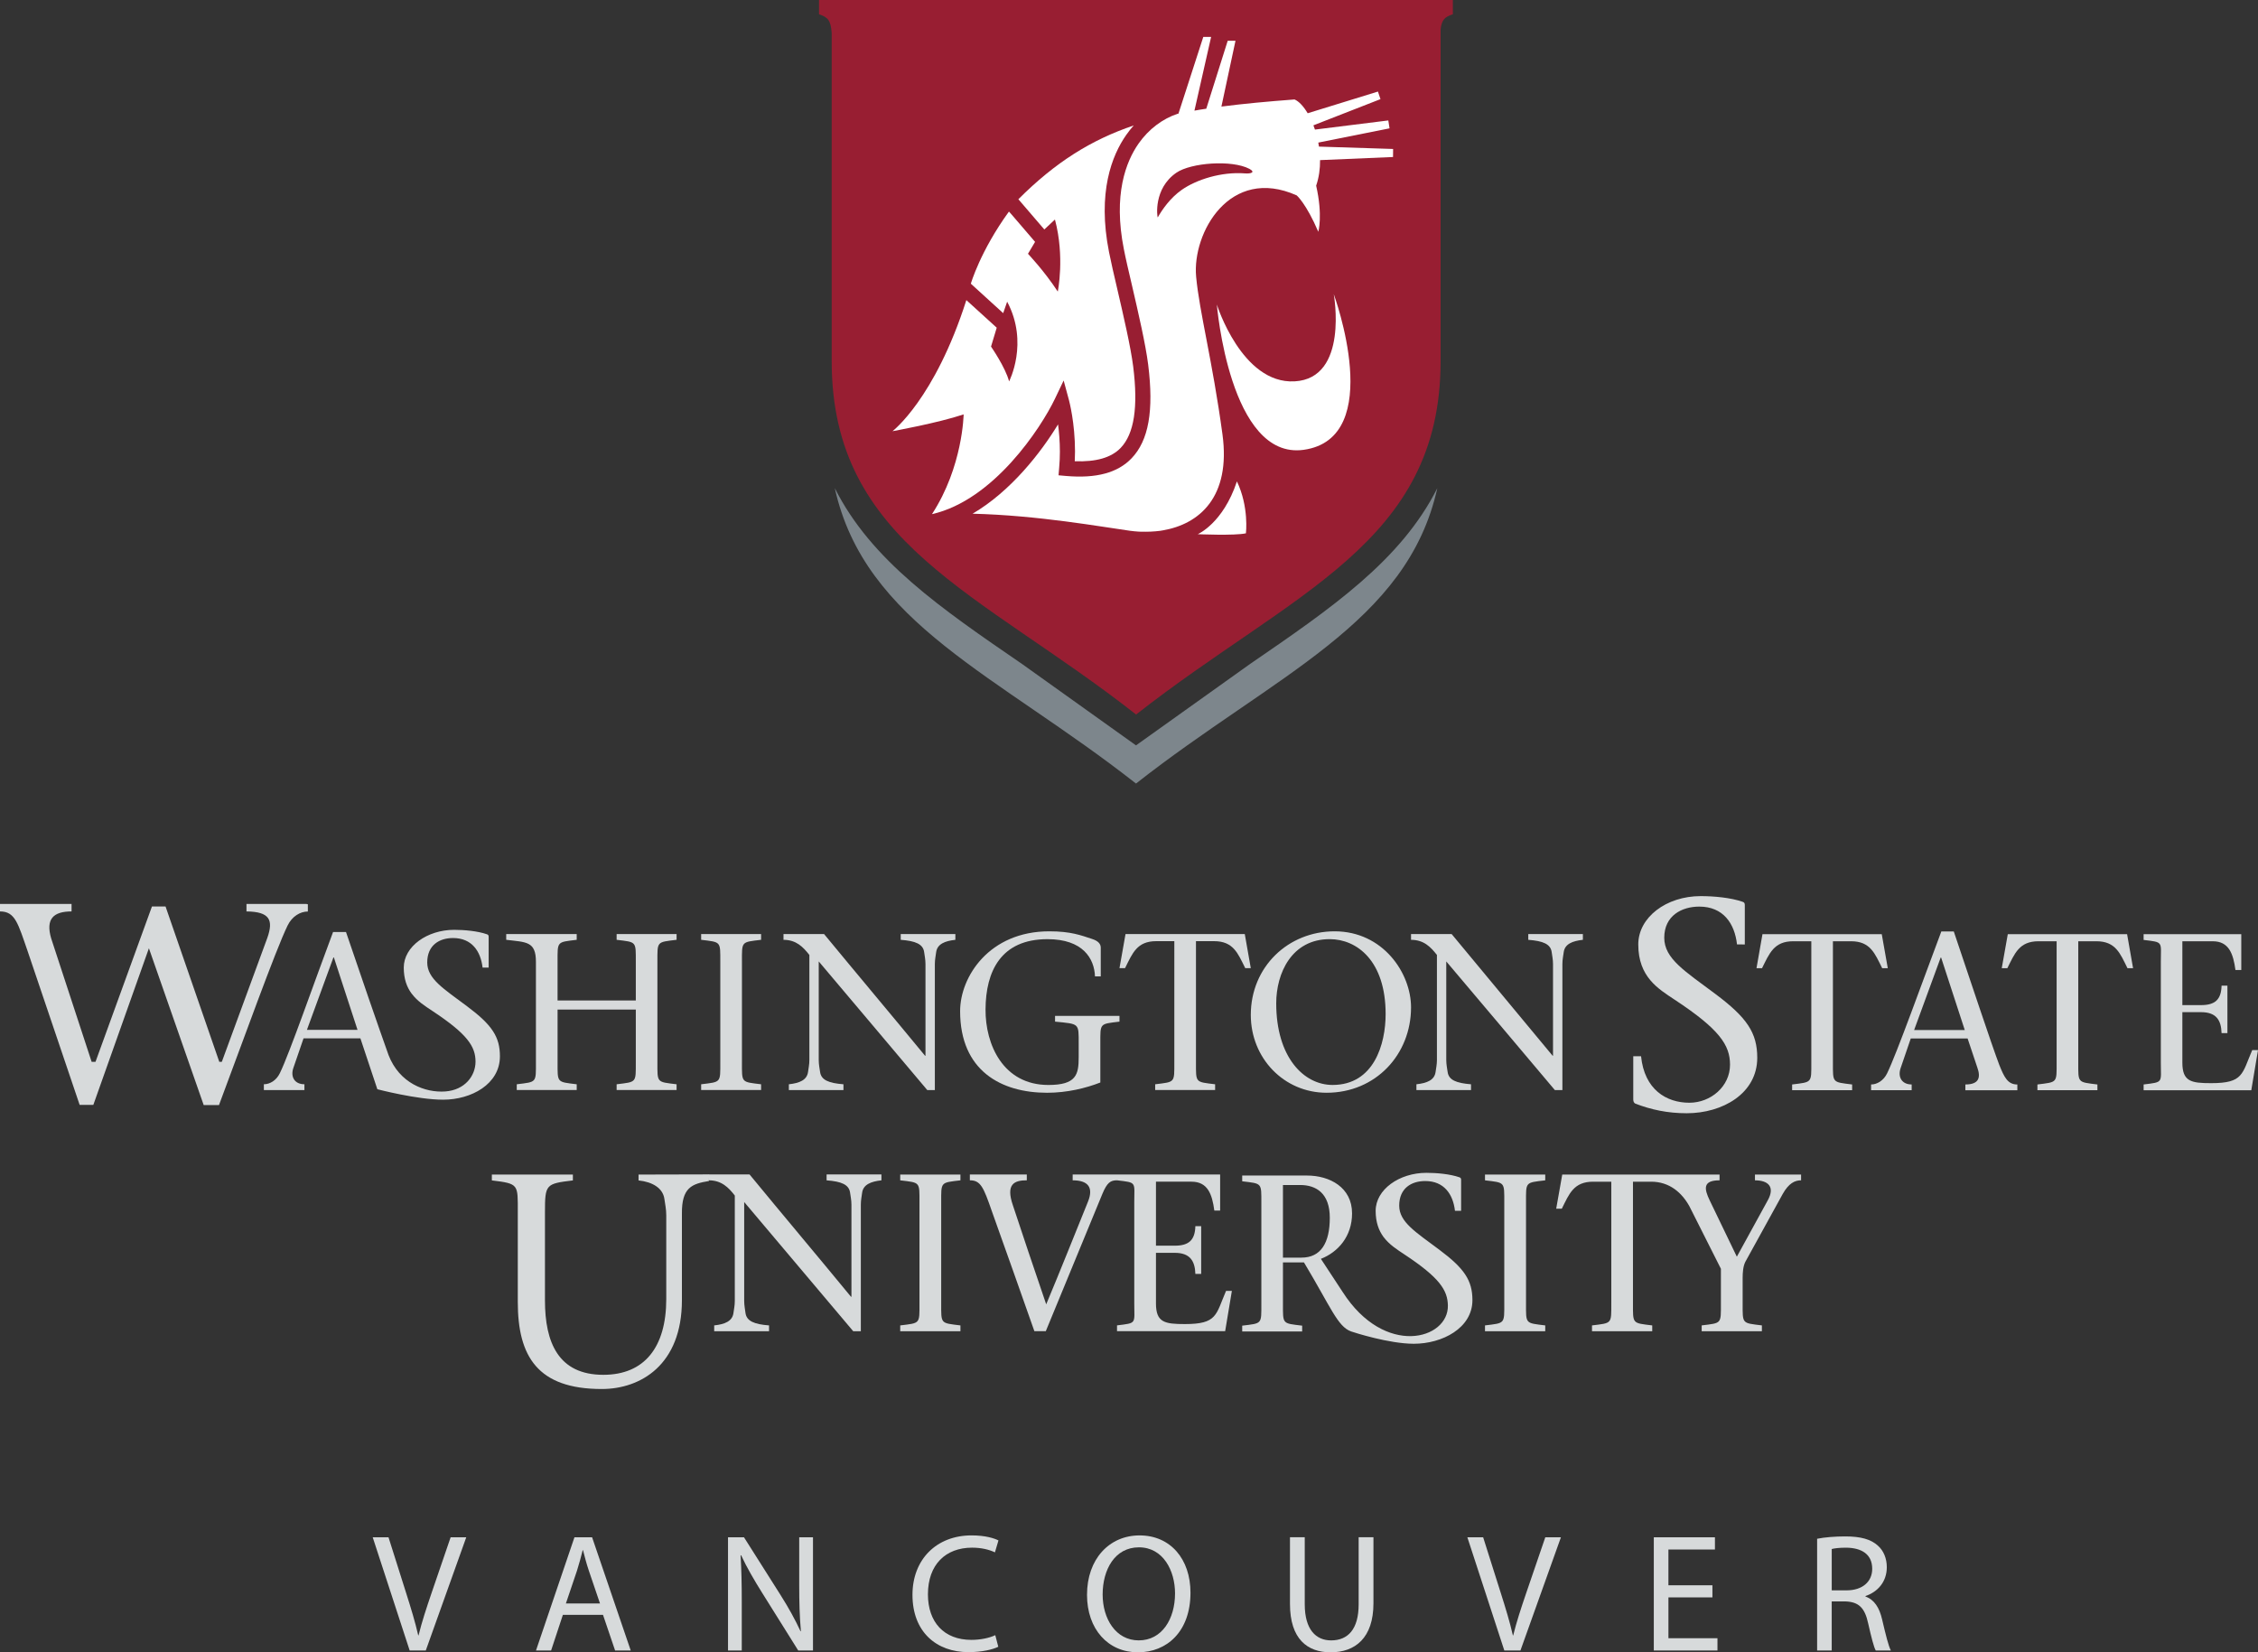 <?xml version="1.0" encoding="utf-8"?>
<!-- Generator: Adobe Illustrator 17.0.0, SVG Export Plug-In . SVG Version: 6.00 Build 0)  -->
<!DOCTYPE svg PUBLIC "-//W3C//DTD SVG 1.1//EN" "http://www.w3.org/Graphics/SVG/1.1/DTD/svg11.dtd">
<svg version="1.1" id="Layer_1" xmlns="http://www.w3.org/2000/svg" xmlns:xlink="http://www.w3.org/1999/xlink" x="0px" y="0px"
	 width="150px" height="109.761px" viewBox="0 0 150 109.761" enable-background="new 0 0 150 109.761" xml:space="preserve">
<rect x="0" y="0" width="150" height="109.761" fill="#333333" stroke="none"/>
<g>
	<g>
		<path fill="#D7DADB" d="M27.214,109.638l-2.455-7.52h1.049l1.172,3.704c0.323,1.016,0.602,1.93,0.803,2.812h0.022
			c0.212-0.87,0.524-1.819,0.859-2.8l1.272-3.715h1.038l-2.689,7.52L27.214,109.638L27.214,109.638z"/>
		<path fill="#D7DADB" d="M37.392,107.273l-0.781,2.365h-1.004l2.555-7.52h1.171l2.566,7.52h-1.038l-0.803-2.365H37.392z
			 M39.857,106.514l-0.736-2.165c-0.167-0.491-0.279-0.937-0.391-1.372h-0.022c-0.112,0.446-0.235,0.904-0.379,1.361l-0.736,2.176
			H39.857z"/>
		<path fill="#D7DADB" d="M48.362,109.638v-7.52h1.06l2.41,3.805c0.558,0.881,0.993,1.673,1.35,2.443l0.022-0.011
			c-0.089-1.004-0.112-1.919-0.112-3.09v-3.147h0.915v7.52h-0.982l-2.388-3.816c-0.524-0.836-1.026-1.696-1.406-2.51l-0.033,0.011
			c0.056,0.949,0.078,1.852,0.078,3.102v3.213C49.276,109.638,48.362,109.638,48.362,109.638z"/>
		<path fill="#D7DADB" d="M66.317,109.392c-0.357,0.179-1.071,0.357-1.986,0.357c-2.12,0-3.715-1.339-3.715-3.805
			c0-2.354,1.596-3.95,3.927-3.95c0.937,0,1.529,0.201,1.785,0.335l-0.234,0.793c-0.368-0.179-0.893-0.313-1.517-0.313
			c-1.763,0-2.934,1.127-2.934,3.102c0,1.841,1.06,3.024,2.89,3.024c0.591,0,1.194-0.123,1.584-0.313L66.317,109.392z"/>
		<path fill="#D7DADB" d="M79.084,105.8c0,2.589-1.573,3.961-3.492,3.961c-1.986,0-3.381-1.54-3.381-3.816
			c0-2.387,1.484-3.95,3.492-3.95C77.756,101.995,79.084,103.569,79.084,105.8z M73.249,105.923c0,1.606,0.87,3.045,2.399,3.045
			c1.54,0,2.41-1.417,2.41-3.124c0-1.495-0.781-3.057-2.399-3.057C74.052,102.788,73.249,104.272,73.249,105.923z"/>
		<path fill="#D7DADB" d="M86.675,102.118v4.452c0,1.684,0.747,2.399,1.751,2.399c1.116,0,1.83-0.736,1.83-2.399v-4.452h0.983v4.385
			c0,2.31-1.217,3.258-2.846,3.258c-1.54,0-2.699-0.881-2.699-3.214v-4.429C85.694,102.118,86.675,102.118,86.675,102.118z"/>
		<path fill="#D7DADB" d="M99.932,109.638l-2.455-7.52h1.049l1.172,3.704c0.323,1.016,0.602,1.93,0.803,2.812h0.023
			c0.212-0.87,0.524-1.819,0.859-2.8l1.272-3.715h1.038l-2.689,7.52L99.932,109.638L99.932,109.638z"/>
		<path fill="#D7DADB" d="M113.758,106.112h-2.923v2.712h3.257v0.814h-4.229v-7.52h4.061v0.814h-3.09v2.377h2.923L113.758,106.112
			L113.758,106.112z"/>
		<path fill="#D7DADB" d="M120.712,102.218c0.49-0.1,1.194-0.156,1.862-0.156c1.038,0,1.707,0.189,2.176,0.614
			c0.379,0.335,0.591,0.847,0.591,1.428c0,0.993-0.624,1.651-1.417,1.919v0.033c0.58,0.201,0.926,0.737,1.105,1.518
			c0.246,1.048,0.424,1.773,0.581,2.064h-1.004c-0.123-0.212-0.29-0.859-0.502-1.796c-0.223-1.038-0.625-1.428-1.507-1.462h-0.915
			v3.258h-0.97L120.712,102.218L120.712,102.218z M121.683,105.644h0.993c1.038,0,1.696-0.569,1.696-1.428
			c0-0.971-0.704-1.395-1.729-1.406c-0.469,0-0.804,0.044-0.96,0.09V105.644z"/>
	</g>
	<g>
		<g>
			<path fill="#D7DADB" d="M95.618,83.021c-1.569-1.177-2.668-1.835-2.668-2.934c0-1.159,0.816-1.633,1.728-1.633
				c1.254,0,1.85,0.879,1.976,1.979h0.408v-2.056c0-0.078-0.017-0.142-0.11-0.171c-0.628-0.22-1.521-0.297-2.196-0.297
				c-1.805,0-3.371,1.112-3.371,2.525c0,0.763,0.211,1.31,0.518,1.729h-0.006c0.008,0.007,0.015,0.012,0.02,0.018
				c0.382,0.507,0.903,0.831,1.365,1.139c2.354,1.554,2.883,2.385,2.902,3.403c0.044,2.265-4.196,3.455-6.988-0.895l-1.449-2.205
				c1.141-0.444,2.071-1.495,2.071-3.02c0-1.734-1.496-2.514-2.988-2.514h-4.31v0.383c1.332,0.159,1.272,0.089,1.272,1.463v6.66
				c0,1.381,0.06,1.304-1.272,1.466v0.385h3.983v-0.385c-1.334-0.162-1.276-0.084-1.276-1.466v-2.736h1.395
				c1.788,2.975,2.233,4.267,3.134,4.587c0.203,0.071,2.524,0.818,4.165,0.818c1.883,0,3.893-1.035,3.893-2.901
				C97.812,85.061,97.279,84.259,95.618,83.021z M86.459,83.542h-1.232v-4.824h1.14c1.079,0,1.972,0.561,1.972,2.177
				C88.338,82.567,87.745,83.542,86.459,83.542z"/>
			<path fill="#D7DADB" d="M56.68,88.431c0,0,0,0-7.243-8.582v6.575c0,0.311,0.061,0.564,0.087,0.802
				c0.077,0.536,0.584,0.744,1.564,0.819v0.386h-3.644v-0.386c0.717-0.076,1.205-0.283,1.279-0.819
				c0.03-0.238,0.09-0.491,0.09-0.802v-7.005c-0.415-0.535-0.88-1.011-1.724-1.011v-0.391h2.704
				c2.217,2.695,4.524,5.431,6.739,8.125h0.03v-6.115c0-0.313-0.061-0.564-0.091-0.803c-0.076-0.535-0.577-0.741-1.56-0.816v-0.391
				h3.643v0.391c-0.698,0.075-1.205,0.281-1.281,0.816c-0.029,0.239-0.087,0.49-0.087,0.803v8.405L56.68,88.431L56.68,88.431z"/>
			<path fill="#D7DADB" d="M62.524,86.571c0,1.386-0.059,1.309,1.278,1.474v0.386h-4v-0.386c1.34-0.165,1.279-0.088,1.279-1.474
				v-6.692c0-1.38,0.061-1.31-1.279-1.471v-0.385h4v0.385c-1.337,0.161-1.278,0.091-1.278,1.471V86.571z"/>
			<path fill="#D7DADB" d="M81.447,85.752c-0.684,1.593-0.58,2.204-2.735,2.204c-1.339,0-1.921-0.106-1.921-1.372v-3.36h1.252
				c0.995,0,1.339,0.524,1.366,1.4h0.386v-3.17h-0.386c-0.027,0.922-0.431,1.295-1.366,1.295h-1.252v-4.251h2.362
				c1.068,0,1.368,0.815,1.515,1.917h0.386v-2.393h-6.85h-2.946v0.385c1.009,0,1.397,0.459,1.025,1.398
				c-0.922,2.276-1.83,4.564-2.783,6.84c-0.772-2.259-1.634-4.816-2.211-6.572c-0.494-1.43,0.103-1.667,0.922-1.667v-0.385h-3.783
				v0.385c0.717,0,0.908,0.459,1.461,2.052c0.906,2.528,1.919,5.398,2.826,7.972h0.757c1.251-3.049,2.515-6.084,3.763-9.13
				c0.313-0.745,0.535-0.894,0.969-0.894c1.338,0.161,1.146,0.091,1.146,1.471v6.692c0,1.386,0.192,1.309-1.146,1.474v0.386h7.184
				l0.446-2.678L81.447,85.752L81.447,85.752z"/>
			<path fill="#D7DADB" d="M101.374,86.571c0,1.386-0.063,1.309,1.277,1.474v0.386h-4.002v-0.386
				c1.34-0.165,1.281-0.088,1.281-1.474v-6.692c0-1.38,0.059-1.31-1.281-1.471v-0.385h4.002v0.385
				c-1.341,0.161-1.277,0.091-1.277,1.471V86.571z"/>
			<path fill="#D7DADB" d="M116.583,78.022v0.385c0.877,0,1.353,0.429,0.846,1.337l-2.05,3.736l-1.801-3.736
				c-0.373-0.774-0.475-1.337,0.653-1.337v-0.385h-2.492h-1.032h-6.926l-0.402,2.271h0.373c0.487-0.98,0.786-1.795,2.079-1.795
				h1.208v8.073c0,1.386,0.058,1.309-1.281,1.474v0.386h4.001v-0.386c-1.337-0.165-1.28-0.088-1.28-1.474v-8.073h1.207
				c1.219,0,2.039,0.727,2.541,1.631l2.094,4.154v2.287c0,1.386,0.062,1.309-1.277,1.474v0.386h3.999v-0.386
				c-1.336-0.165-1.278-0.088-1.278-1.474v-1.666c0-0.37,0.029-0.789,0.18-1.085l2.482-4.506c0.402-0.714,0.804-0.906,1.22-0.906
				v-0.385H116.583z"/>
			<path fill="#D7DADB" d="M47.106,78.013l-4.687,0.012v0.389c0.938,0.101,1.62,0.515,1.718,1.236
				c0.04,0.317,0.123,0.657,0.123,1.077v5.56c0,3.203-1.444,5.04-4.182,5.04c-2.981,0-3.876-2.139-3.876-4.941v-5.86
				c0-1.86,0.055-1.893,1.855-2.113v-0.389h-5.383v0.389c1.803,0.22,1.723,0.253,1.723,2.113v5.961c0,3.62,1.319,5.783,5.578,5.783
				c2.581,0,5.325-1.601,5.325-5.902v-5.641c0-0.035,0-0.067,0-0.1c-0.019-1.736,0.656-1.989,1.793-2.173L47.106,78.013z"/>
		</g>
		<g>
			<path fill="#D7DADB" d="M37.04,70.561c0,1.377-0.059,1.302,1.272,1.466v0.383h-3.983v-0.383c1.333-0.164,1.273-0.089,1.273-1.466
				v-6.667c0-1.375-0.641-1.301-1.974-1.464v-0.383h4.683v0.383c-1.332,0.163-1.272,0.089-1.272,1.464v2.565h5.198v-2.565
				c0-1.375,0.058-1.301-1.274-1.464v-0.383h3.983v0.383c-1.332,0.163-1.274,0.089-1.274,1.464v6.667
				c0,1.377-0.058,1.302,1.274,1.466v0.383h-3.983v-0.383c1.333-0.164,1.274-0.089,1.274-1.466v-3.497H37.04V70.561z"/>
			<path fill="#D7DADB" d="M49.288,70.561c0,1.377-0.061,1.302,1.272,1.466v0.383h-3.982v-0.383
				c1.332-0.164,1.272-0.089,1.272-1.466v-6.667c0-1.375,0.059-1.301-1.272-1.464v-0.383h3.982v0.383
				c-1.333,0.163-1.272,0.089-1.272,1.464V70.561z"/>
			<path fill="#D7DADB" d="M61.599,72.411c-2.355-2.782-4.799-5.702-7.21-8.545v6.547c0,0.309,0.058,0.562,0.09,0.798
				c0.073,0.535,0.575,0.739,1.552,0.816v0.383h-3.627v-0.383c0.71-0.077,1.199-0.281,1.274-0.816
				c0.029-0.236,0.089-0.49,0.089-0.798v-6.976c-0.417-0.532-0.874-1.006-1.719-1.006v-0.383h2.695
				c2.207,2.678,4.501,5.404,6.708,8.083h0.029v-6.085c0-0.312-0.059-0.565-0.089-0.801c-0.073-0.534-0.578-0.739-1.555-0.814
				v-0.383h3.629v0.383c-0.696,0.075-1.199,0.28-1.275,0.814c-0.028,0.236-0.088,0.489-0.088,0.801v8.365H61.599z"/>
			<path fill="#D7DADB" d="M63.781,67.169c0-2.28,1.926-5.303,5.923-5.303c1.435,0,2.116,0.268,2.843,0.507
				c0.414,0.133,0.577,0.338,0.577,0.576v1.91H72.74c-0.044-1.185-0.8-2.472-3.154-2.472c-3.095,0-4.103,2.131-4.116,4.664
				c-0.016,2.338,1.168,5.022,4.175,5.022c1.851,0,2.013-0.685,2.013-1.837v-0.905c0-1.378,0.058-1.302-1.57-1.466v-0.383h4.28
				v0.383c-1.332,0.164-1.272,0.088-1.272,1.466v2.578c-0.948,0.37-2.192,0.682-3.54,0.682
				C66.521,72.59,63.781,71.138,63.781,67.169z"/>
			<path fill="#D7DADB" d="M79.449,70.561c0,1.377-0.059,1.302,1.272,1.466v0.383h-3.982v-0.383
				c1.331-0.164,1.272-0.089,1.272-1.466V62.52H76.81c-1.289,0-1.583,0.812-2.072,1.791h-0.37l0.401-2.263h7.922l0.399,2.263h-0.369
				c-0.488-0.979-0.784-1.791-2.073-1.791h-1.199C79.449,62.52,79.449,70.561,79.449,70.561z"/>
			<path fill="#D7DADB" d="M83.091,67.42c0-3.2,2.488-5.554,5.568-5.554c3.212,0,5.077,2.77,5.077,5.052
				c0,3.125-2.339,5.672-5.612,5.672C85.296,72.59,83.091,70.295,83.091,67.42z M92.048,67.362c0-3.54-1.909-4.976-3.717-4.976
				c-2.516,0-3.551,2.249-3.551,4.264c0,3.585,1.834,5.422,3.744,5.422C91.279,72.072,92.048,69.347,92.048,67.362z"/>
			<path fill="#D7DADB" d="M103.289,72.411c-2.356-2.782-4.797-5.702-7.213-8.545v6.547c0,0.309,0.06,0.562,0.091,0.798
				c0.073,0.535,0.577,0.739,1.553,0.816v0.383h-3.627v-0.383c0.711-0.077,1.199-0.281,1.273-0.816c0.03-0.236,0.09-0.49,0.09-0.798
				v-6.976c-0.415-0.532-0.874-1.006-1.72-1.006v-0.383h2.697c2.207,2.678,4.499,5.404,6.708,8.083h0.027v-6.085
				c0-0.312-0.059-0.565-0.089-0.801c-0.073-0.534-0.575-0.739-1.555-0.814v-0.383h3.628v0.383c-0.696,0.075-1.198,0.28-1.272,0.814
				c-0.03,0.236-0.089,0.489-0.089,0.801v8.365H103.289z"/>
			<path fill="#D7DADB" d="M20.379,60.064v-0.016h-4.005v0.497c1.546,0.017,1.798,0.568,1.392,1.737l-3.031,8.255h-0.167
				l-3.57-10.319h-0.904l-3.75,10.319H6.088l-2.688-8.2c-0.382-1.298,0.152-1.792,1.354-1.792v-0.497H0v0.497
				c1.01,0,1.192,0.786,1.84,2.651l3.451,10.2H6.2l3.692-10.404l3.639,10.415h1.017c1.556-4.143,3.749-10.27,4.554-11.919
				c0.3-0.619,0.843-0.938,1.349-0.938v-0.486C20.451,60.064,20.379,60.064,20.379,60.064z"/>
			<path fill="#D7DADB" d="M31.03,66.848c-1.559-1.168-2.649-1.823-2.649-2.914c0-1.152,0.81-1.622,1.714-1.622
				c1.247,0,1.837,0.874,1.963,1.965h0.404v-2.042c0-0.078-0.016-0.14-0.109-0.171c-0.623-0.218-1.511-0.297-2.182-0.297
				c-1.791,0-3.349,1.107-3.349,2.51c0,0.761,0.209,1.301,0.516,1.718h-0.005c0.006,0.005,0.012,0.011,0.019,0.016
				c0.376,0.506,0.895,0.827,1.354,1.133c2.338,1.542,2.883,2.368,2.883,3.381c0,0.942-0.708,1.885-2.01,1.979
				c-1.333,0.096-3.049-0.549-3.77-2.421c-0.641-1.794-1.945-5.568-2.825-8.172h-0.858c-1.23,3.273-2.895,8.071-3.533,9.374
				c-0.235,0.49-0.664,0.741-1.065,0.741v0.385h0.64h2.054v-0.385c-0.651,0-0.932-0.488-0.74-1.067l0.682-1.984h3.776l0.636,1.91
				l0.491,1.472c0,0,2.648,0.694,4.371,0.694c1.87,0,3.771-1.029,3.771-2.883C33.211,68.874,32.681,68.079,31.03,66.848z
				 M20.389,68.412L22.15,63.6h0.029l1.571,4.812C23.75,68.412,20.389,68.412,20.389,68.412z"/>
		</g>
		<g>
			<path fill="#D7DADB" d="M115.391,62.737c-0.158-1.397-0.917-2.513-2.508-2.513c-1.158,0-2.326,0.598-2.326,2.071
				c0,1.396,1.395,2.231,3.389,3.727c2.109,1.574,2.789,2.59,2.789,4.244c0,2.37-2.299,3.685-4.688,3.685
				c-1.277,0-2.374-0.241-3.409-0.638c-0.078-0.04-0.14-0.12-0.14-0.276v-2.873h0.518c0.222,2.21,1.672,3.089,3.21,3.089
				c1.413,0,2.7-1.076,2.7-2.529c0-1.297-0.697-2.353-3.686-4.321c-1.075-0.716-2.409-1.498-2.409-3.665
				c0-1.799,1.856-3.211,4.148-3.211c0.858,0,1.993,0.099,2.79,0.38c0.12,0.036,0.139,0.12,0.139,0.219v2.612L115.391,62.737
				L115.391,62.737z"/>
			<path fill="#D7DADB" d="M121.762,70.571c0,1.38-0.057,1.301,1.276,1.469v0.381h-3.986V72.04c1.333-0.168,1.275-0.089,1.275-1.469
				v-8.045h-1.202c-1.288,0-1.585,0.816-2.073,1.791h-0.367l0.397-2.263h7.924l0.401,2.263h-0.371
				c-0.488-0.975-0.784-1.791-2.071-1.791h-1.203C121.762,62.526,121.762,70.571,121.762,70.571z"/>
			<path fill="#D7DADB" d="M126.933,68.984l-0.679,1.986c-0.193,0.581,0.088,1.069,0.739,1.069v0.381h-2.696v-0.38
				c0.399,0,0.83-0.257,1.066-0.743c0.637-1.305,2.369-6.146,3.6-9.421h0.828c1.008,2.977,2.518,7.543,3.021,8.86
				c0.329,0.826,0.564,1.305,1.201,1.305v0.381h-3.452V72.04c0.933,0,1.025-0.489,0.788-1.144l-0.64-1.912H126.933z M130.52,68.424
				l-1.57-4.816h-0.029l-1.765,4.816H130.52z"/>
			<path fill="#D7DADB" d="M138.06,70.571c0,1.38-0.06,1.301,1.272,1.469v0.381h-3.985V72.04c1.334-0.168,1.276-0.089,1.276-1.469
				v-8.045h-1.201c-1.29,0-1.583,0.816-2.074,1.791h-0.371l0.402-2.263h7.925l0.397,2.263h-0.371
				c-0.485-0.975-0.781-1.791-2.069-1.791h-1.201L138.06,70.571L138.06,70.571z"/>
			<path fill="#D7DADB" d="M142.401,72.04c1.336-0.168,1.144-0.089,1.144-1.469v-6.667c0-1.377,0.192-1.304-1.144-1.466v-0.383
				h6.488v2.38h-0.387c-0.148-1.092-0.441-1.908-1.508-1.908h-2.019v4.241h1.244c0.933,0,1.336-0.372,1.361-1.291h0.388v3.152
				h-0.388c-0.025-0.875-0.367-1.393-1.361-1.393h-1.244v3.347c0,1.264,0.58,1.369,1.914,1.369c2.147,0,2.043-0.609,2.727-2.195H150
				l-0.446,2.665h-7.152V72.04H142.401z"/>
		</g>
	</g>
</g>
<path fill="#7D868C" d="M83.051,44.1l-7.586,5.414l-7.58-5.414c-5.39-3.694-10.009-6.861-12.429-11.672
	c2,9.019,10.794,12.39,20.009,19.622c9.216-7.232,18.016-10.604,20.016-19.622C93.059,37.238,88.439,40.406,83.051,44.1z"/>
<g>
	<path fill="#981E32" d="M54.409,0v0.946c0.585,0.203,0.778,0.389,0.841,1.247V23.99c0,12.125,9.84,15.328,20.222,23.475
		C85.855,39.319,95.7,36.116,95.7,23.99V1.949c0.077-0.662,0.288-0.822,0.814-1.003V0H54.409z"/>
</g>
<g>
	<g>
		<path fill="#FFFFFF" d="M79.566,35.485c0,0,1.684-0.718,2.603-3.507c0.812,1.7,0.598,3.449,0.598,3.449
			C82.024,35.594,79.566,35.485,79.566,35.485z"/>
		<path fill="#FFFFFF" d="M88.602,19.54c0,0,1.023,5.6-2.606,5.793c-3.504,0.184-5.16-5.103-5.16-5.103s0.848,10.332,5.76,9.652
			C92.131,29.116,88.602,19.54,88.602,19.54z"/>
	</g>
</g>
<path fill="#FFFFFF" d="M61.914,34.152c0.002,0,0.005,0,0.007,0c4.098-0.935,7.233-5.73,8.155-7.655l0.583-1.221l0.354,1.307
	c0.018,0.073,0.401,1.509,0.401,3.411c0,0.208-0.006,0.426-0.017,0.645c1.413,0.052,2.42-0.233,3.05-0.885
	c0.898-0.938,1.17-2.704,0.832-5.407c-0.164-1.294-0.641-3.353-1.062-5.168c-0.217-0.927-0.42-1.805-0.542-2.425
	c-0.79-3.972,0.189-6.436,1.15-7.803c0.152-0.217,0.315-0.422,0.488-0.617c-2.831,0.958-5.208,2.446-7.662,4.901l1.724,2.008
	l0.706-0.66c0.664,2.49,0.188,4.786,0.188,4.786c-0.908-1.387-1.98-2.51-1.98-2.51l0.472-0.792l-1.555-1.812l-0.181-0.201
	c-1.911,2.633-2.531,4.791-2.531,4.791l1.358,1.238l0.791,0.719l0.263-0.762c1.459,2.736,0.129,5.296,0.129,5.296
	c-0.243-0.935-1.2-2.312-1.2-2.312l0.378-1.255l-2.017-1.833c-2.1,6.577-4.908,8.709-4.908,8.709s3.039-0.549,4.727-1.118
	C64.014,27.528,63.967,30.995,61.914,34.152z"/>
<path fill="#FFFFFF" d="M92.539,10.43l-4.846,0.206c0.005,0.574-0.073,1.151-0.26,1.698c0.453,1.985,0.143,3.063,0.143,3.063
	c-0.813-1.893-1.435-2.417-1.435-2.417c-4.448-1.987-6.948,2.5-6.682,5.393c0.22,2.376,1.077,5.532,1.75,10.481
	c0.566,4.165-1.537,5.962-3.959,6.377c-0.052,0.009-0.103,0.019-0.156,0.027c-0.013,0-0.024,0.005-0.037,0.005
	c-0.391,0.05-0.811,0.069-1.251,0.056c-0.016,0-0.031,0-0.043,0c-0.049,0-0.098-0.006-0.145-0.006
	c-0.188-0.013-0.377-0.03-0.562-0.056c-1.88-0.258-6.095-1.027-10.447-1.132c2.56-1.501,4.562-4.093,5.678-5.935
	c0.067,0.511,0.122,1.132,0.122,1.817c0,0.342-0.015,0.698-0.048,1.067l-0.042,0.499l0.5,0.045c2.003,0.174,3.427-0.208,4.348-1.169
	c1.142-1.187,1.49-3.167,1.107-6.229c-0.169-1.347-0.652-3.431-1.078-5.271c-0.216-0.921-0.42-1.79-0.537-2.396
	c-0.72-3.62,0.137-5.819,0.983-7.024c0.667-0.948,1.584-1.638,2.59-1.972c0.018-0.001,0.033-0.006,0.053-0.006l1.65-5.097h0.52
	L79.347,7.35c0.258-0.049,0.52-0.089,0.786-0.128l1.424-4.514h0.517L81.139,7.08c1.479-0.192,3.08-0.339,4.858-0.473
	c0.289,0.121,0.596,0.452,0.873,0.916l4.667-1.44l0.169,0.502l-4.456,1.74c0.035,0.091,0.068,0.188,0.103,0.283l4.873-0.607
	l0.082,0.525l-4.733,0.946c0.018,0.089,0.031,0.177,0.044,0.267l4.926,0.157L92.539,10.43z M78.499,12.615
	c0.977-0.687,2.64-1.216,4.198-1.097c0.397,0.033,0.73-0.071,0.303-0.301c-1.168-0.616-3.885-0.407-4.848,0.253
	c-1.542,1.055-1.281,2.931-1.244,2.976C77.215,13.908,77.737,13.152,78.499,12.615z"/>
</svg>
